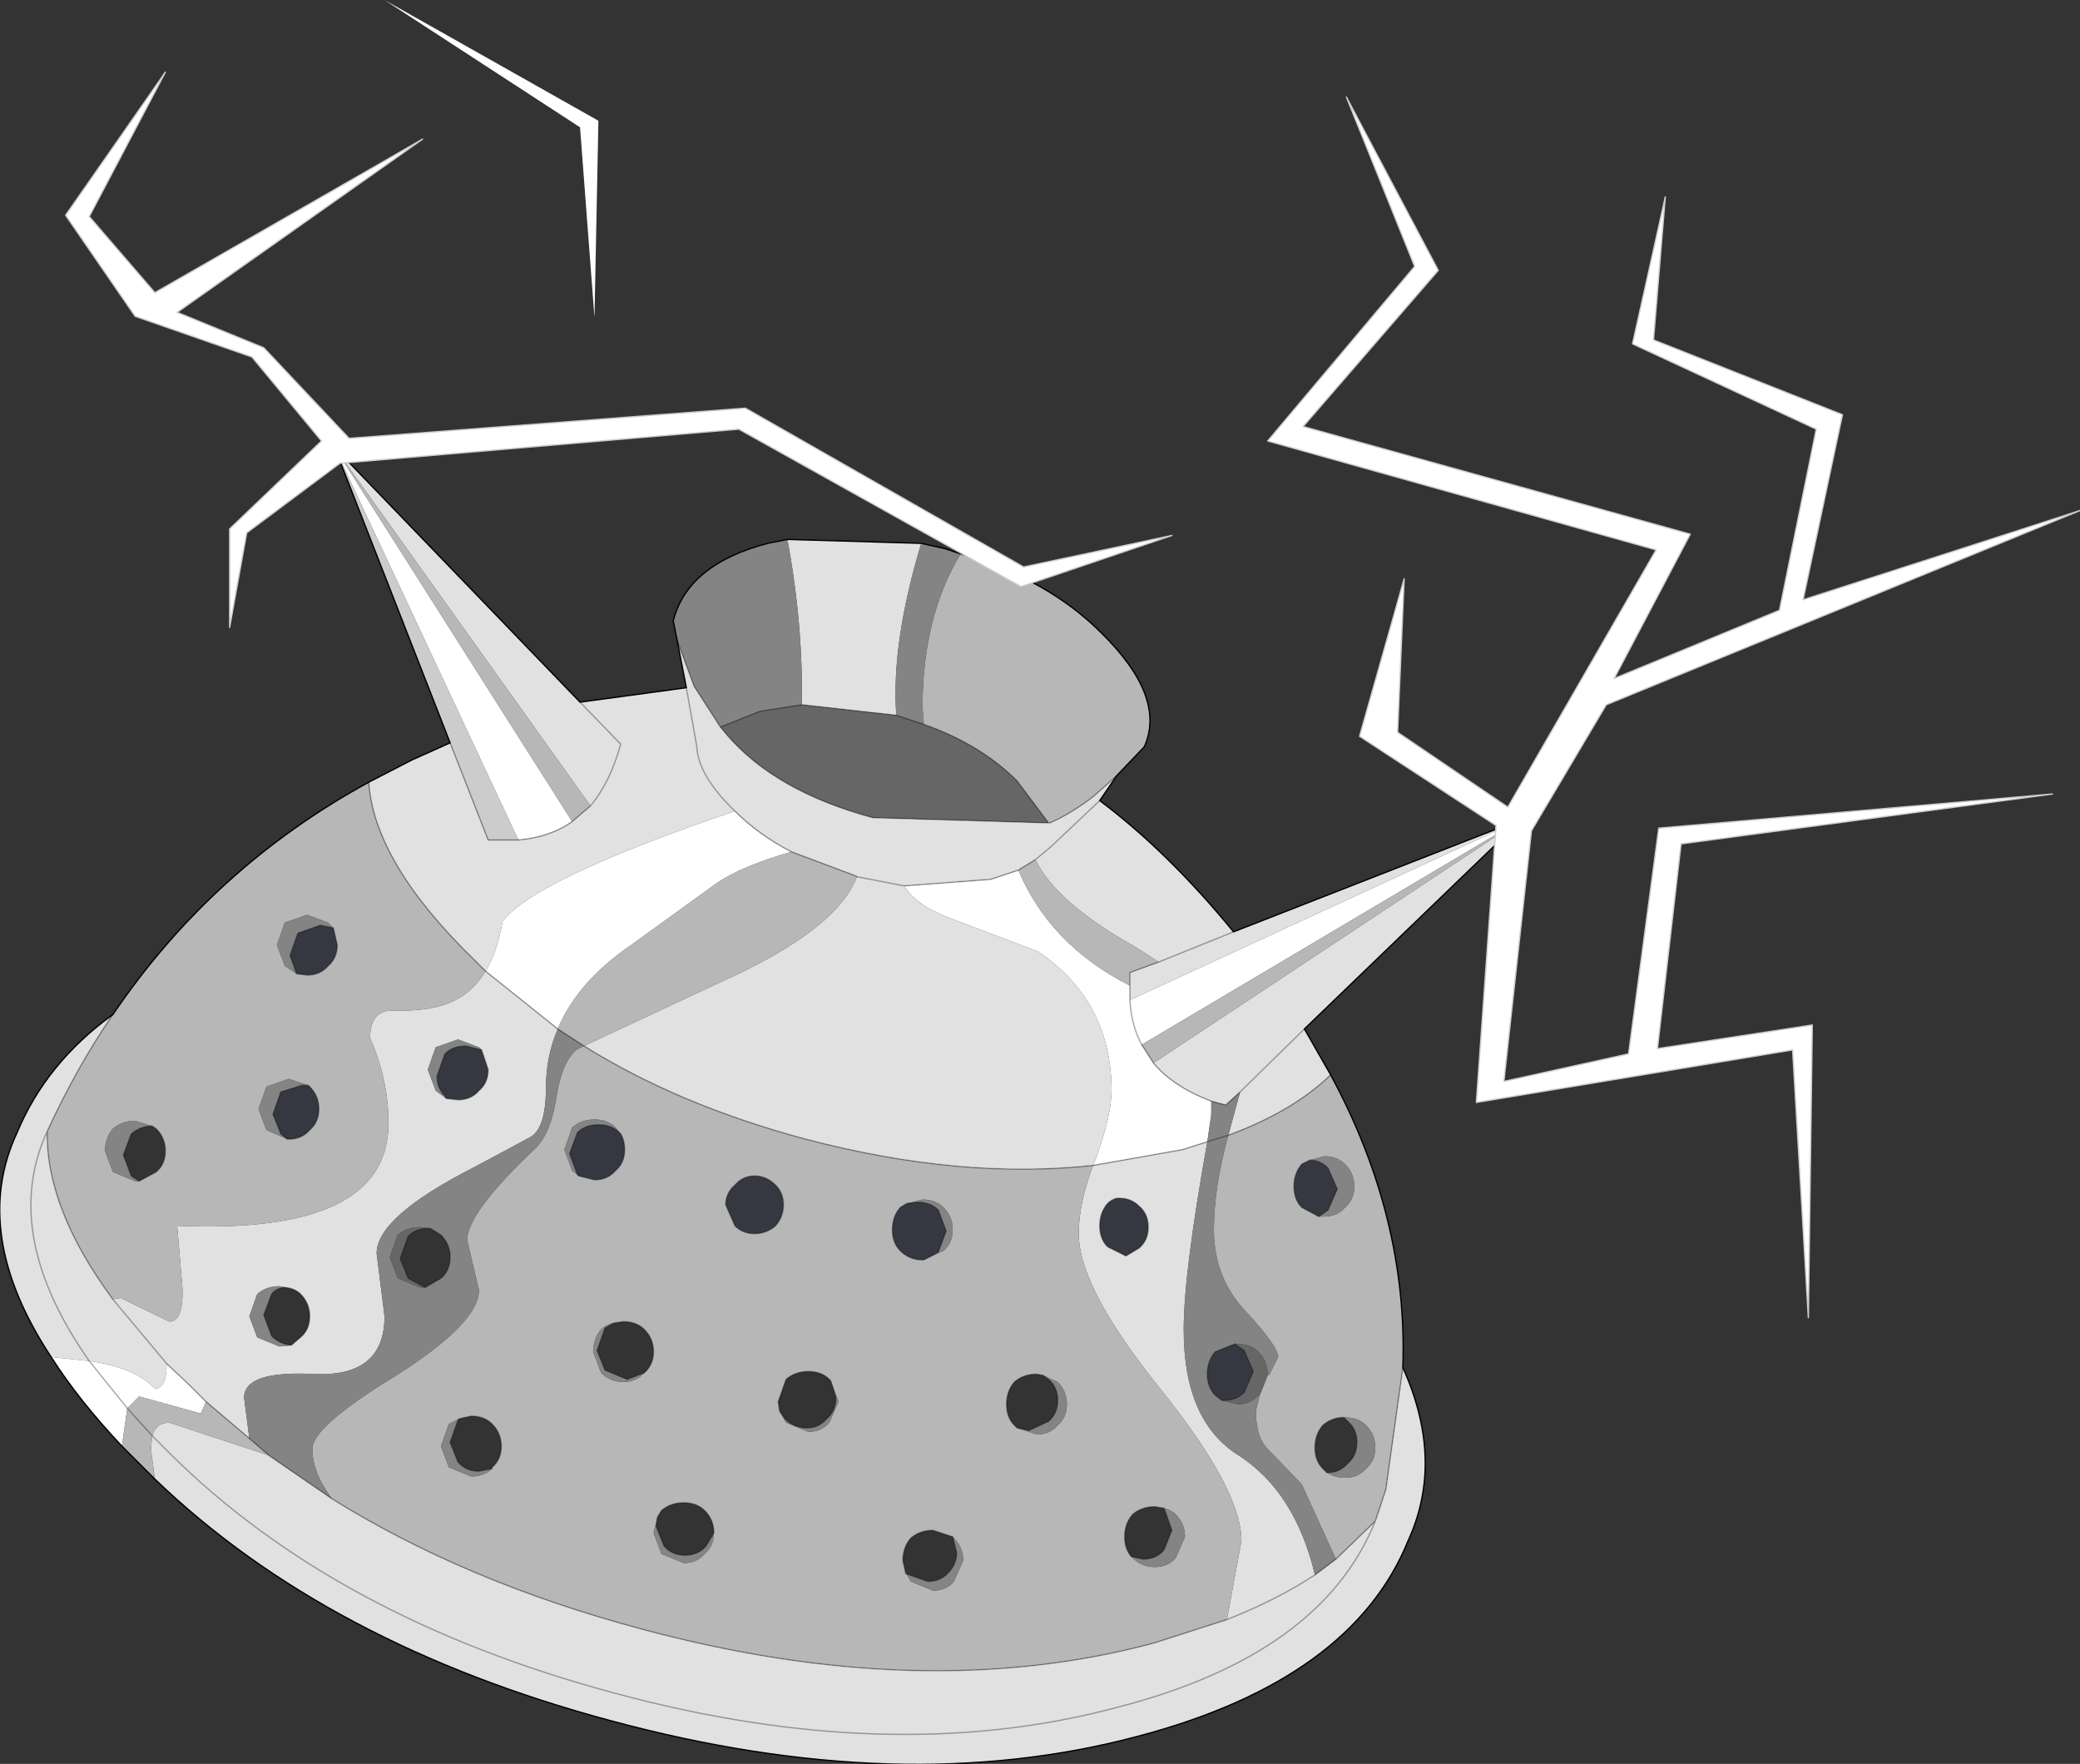<?xml version="1.0" encoding="UTF-8" standalone="no"?>
<svg xmlns:ffdec="https://www.free-decompiler.com/flash" xmlns:xlink="http://www.w3.org/1999/xlink" ffdec:objectType="shape" height="67.2px" width="79.25px" xmlns="http://www.w3.org/2000/svg">
  <rect width="100%" height="100%" fill="#333333" stroke="none"/>
  <g transform="matrix(1.0, 0.0, 0.0, 1.0, 31.5, 42.65)">
    <path d="M-26.85 12.45 Q-28.5 10.7 -29.55 9.05 L-28.1 9.2 Q-26.35 9.45 -25.6 10.25 -25.15 10.25 -25.15 9.3 L-24.3 10.1 -23.65 10.75 -23.85 11.2 -26.2 10.55 -26.65 11.0 -26.85 12.4 -26.85 12.45 M7.3 -9.5 Q8.5 -6.65 11.55 -5.1 L11.55 -4.55 Q11.6 -3.6 12.0 -2.85 11.6 -3.6 11.55 -4.55 L26.5 -11.45 12.0 -2.85 12.45 -2.15 Q13.2 -1.25 14.65 -0.7 L14.65 -0.2 14.5 0.85 13.55 1.15 10.15 1.75 10.25 1.5 Q10.85 -0.15 10.85 -1.1 10.85 -4.5 8.05 -6.4 L4.75 -7.65 Q3.4 -8.15 2.95 -8.9 L6.25 -9.15 7.3 -9.5 M-3.5 -11.75 Q-2.6 -10.85 -1.35 -10.2 -3.25 -9.65 -4.2 -9.0 L-7.45 -6.65 Q-9.5 -5.25 -10.25 -3.45 L-13.0 -5.65 Q-12.55 -6.4 -12.35 -7.55 -11.15 -9.15 -3.5 -11.75 M-11.75 -10.65 L-18.75 -25.6 -9.7 -11.35 Q-10.55 -10.75 -11.75 -10.65 M-28.1 9.2 L-26.65 11.0 -28.1 9.2" fill="#ffffff" fill-rule="evenodd" stroke="none"/>
    <path d="M18.4 1.55 Q18.8 1.55 19.1 1.85 L19.45 2.65 19.1 3.45 18.75 3.7 18.1 3.35 Q17.8 3.05 17.8 2.55 17.8 2.05 18.1 1.7 L18.4 1.55 M11.15 3.0 Q11.6 3.0 11.9 3.3 12.25 3.6 12.25 4.1 12.25 4.6 11.9 4.9 L11.4 5.2 10.7 4.85 Q10.4 4.55 10.4 4.05 10.4 3.55 10.7 3.2 10.85 3.05 11.05 3.0 L11.15 3.0 M15.05 10.7 L14.8 10.5 Q14.5 10.2 14.5 9.7 14.5 9.2 14.8 8.85 L15.55 8.55 15.9 8.8 16.25 9.6 15.9 10.4 Q15.6 10.7 15.1 10.7 L15.05 10.7 M3.05 3.2 L3.45 3.15 Q3.95 3.15 4.25 3.45 L4.55 4.25 4.25 5.05 3.7 5.35 3.65 5.35 Q3.15 5.35 2.8 5.0 2.5 4.7 2.5 4.2 2.5 3.7 2.8 3.35 L3.05 3.2 M-20.55 0.75 L-20.8 0.55 -21.1 -0.2 -20.8 -1.05 -20.0 -1.3 -19.75 -1.3 -19.7 -1.25 Q-19.35 -0.9 -19.35 -0.4 -19.35 0.1 -19.7 0.4 -20.0 0.75 -20.5 0.75 L-20.55 0.75 M-20.2 -5.55 L-20.45 -6.25 -20.15 -7.1 -19.3 -7.4 -18.8 -7.3 -18.65 -6.65 Q-18.65 -6.15 -19.0 -5.85 -19.3 -5.5 -19.8 -5.5 L-20.2 -5.55 M-13.15 -2.65 L-12.9 -1.9 Q-12.9 -1.4 -13.25 -1.1 -13.55 -0.75 -14.05 -0.75 L-14.5 -0.8 -14.55 -0.9 Q-14.85 -1.2 -14.85 -1.65 L-14.55 -2.5 Q-14.25 -2.8 -13.75 -2.8 L-13.15 -2.65 M-3.5 2.5 Q-3.2 2.15 -2.75 2.15 -2.3 2.15 -1.95 2.5 -1.65 2.8 -1.65 3.25 -1.65 3.7 -1.95 4.05 -2.3 4.35 -2.75 4.35 -3.2 4.35 -3.5 4.05 L-3.85 3.25 Q-3.85 2.8 -3.5 2.5 M-7.85 0.55 Q-7.7 0.8 -7.7 1.15 -7.7 1.65 -8.05 1.95 -8.35 2.3 -8.85 2.3 L-9.45 2.15 -9.5 2.1 -9.8 1.3 -9.5 0.5 Q-9.2 0.2 -8.7 0.2 -8.2 0.2 -7.9 0.5 L-7.85 0.55" fill="#363841" fill-rule="evenodd" stroke="none"/>
    <path d="M-14.35 -14.35 L-18.75 -25.6 -11.75 -10.65 -12.9 -10.65 -14.35 -14.35" fill="#cccccc" fill-rule="evenodd" stroke="none"/>
    <path d="M8.45 -11.3 L8.5 -11.3 Q9.3 -11.65 10.15 -12.3 L11.05 -13.1 10.4 -12.15 Q13.0 -10.2 15.5 -7.15 L26.5 -11.45 18.2 -3.45 19.2 -1.7 Q17.75 -0.3 15.3 0.6 L15.75 -1.05 15.2 -0.55 14.65 -0.7 Q13.2 -1.25 12.45 -2.15 L26.5 -11.45 11.55 -4.55 11.55 -5.1 11.55 -5.6 12.65 -6.0 11.8 -6.55 Q8.75 -8.25 7.95 -9.9 L8.55 -10.4 10.4 -12.15 8.55 -10.4 7.95 -9.9 7.3 -9.5 6.25 -9.15 2.95 -8.9 Q3.4 -8.15 4.75 -7.65 L8.05 -6.4 Q10.85 -4.5 10.85 -1.1 10.85 -0.15 10.25 1.5 L10.15 1.75 13.55 1.15 14.5 0.85 Q13.6 5.85 13.6 8.0 13.6 11.5 15.7 12.8 17.85 14.2 18.6 17.35 17.15 18.3 15.25 19.05 17.15 18.3 18.6 17.35 L19.4 16.75 20.9 15.3 21.3 14.1 21.95 9.45 Q23.55 13.0 22.15 16.05 20.0 21.35 11.85 23.5 2.85 25.9 -8.25 22.9 -19.05 20.0 -25.6 13.7 L-25.75 12.55 -25.7 12.05 -25.0 12.75 Q-18.7 19.0 -8.1 21.85 2.45 24.7 11.05 22.4 18.85 20.4 20.9 15.3 18.85 20.4 11.05 22.4 2.45 24.7 -8.1 21.85 -18.7 19.0 -25.0 12.75 L-25.7 12.05 Q-25.55 11.55 -25.05 11.55 L-21.25 12.8 -18.85 14.45 Q-13.8 17.6 -7.1 19.4 3.65 22.3 12.45 19.95 L15.25 19.05 15.8 16.05 Q15.8 14.1 12.7 10.25 9.6 6.4 9.6 4.35 9.6 3.2 10.15 1.75 5.1 2.3 -0.8 0.75 -5.65 -0.55 -9.25 -2.8 L-3.9 -5.3 Q0.4 -7.25 1.15 -9.25 L1.05 -9.3 -1.35 -10.2 Q-2.6 -10.85 -3.5 -11.75 -4.9 -13.1 -4.95 -14.2 L-5.35 -16.45 -4.95 -14.2 Q-4.9 -13.1 -3.5 -11.75 -11.15 -9.15 -12.35 -7.55 -12.55 -6.4 -13.0 -5.65 L-10.25 -3.45 Q-10.7 -2.4 -10.7 -1.2 -10.7 0.4 -11.35 0.7 L-13.4 1.8 Q-17.15 3.7 -17.15 5.1 L-16.85 7.5 Q-16.85 9.8 -19.5 9.7 -22.2 9.55 -22.2 10.6 L-22.0 12.15 -23.65 10.75 -24.3 10.1 -25.15 9.3 -27.2 6.85 -25.15 9.3 Q-25.15 10.25 -25.6 10.25 -26.35 9.45 -28.1 9.2 L-29.55 9.05 Q-32.65 4.35 -30.85 0.5 -29.75 -2.15 -27.2 -4.0 -28.6 -1.95 -29.7 0.45 -31.5 4.35 -28.1 9.2 -31.5 4.35 -29.7 0.45 -29.75 3.4 -27.2 6.85 L-26.9 6.8 -25.05 7.7 Q-24.5 7.7 -24.55 6.4 L-24.75 4.05 Q-16.7 4.4 -16.7 0.15 -16.7 -1.55 -17.4 -3.1 -17.4 -4.15 -16.55 -4.15 -15.0 -4.1 -14.15 -4.55 -13.45 -4.9 -13.0 -5.65 L-13.45 -6.1 Q-17.25 -9.8 -17.45 -12.85 L-15.8 -13.7 -14.35 -14.35 -12.9 -10.65 -11.75 -10.65 Q-10.55 -10.75 -9.7 -11.35 L-9.0 -11.95 Q-8.25 -12.85 -7.85 -14.3 L-9.4 -15.9 -5.35 -16.45 -5.7 -18.25 -5.05 -16.5 -4.05 -14.95 -3.8 -14.65 Q-1.95 -12.5 1.75 -11.5 L8.45 -11.3 M-18.75 -25.6 L-9.4 -15.9 -7.85 -14.3 Q-8.25 -12.85 -9.0 -11.95 L-18.75 -25.6 M-1.5 -22.1 L3.6 -21.95 Q2.45 -18.15 2.65 -15.4 L-0.95 -15.8 Q-0.9 -18.9 -1.5 -22.1 M15.5 -7.15 L12.65 -6.0 15.5 -7.15 M1.15 -9.25 L2.95 -8.9 1.15 -9.25 M15.75 -1.05 L18.2 -3.45 15.75 -1.05 M11.15 3.0 L11.05 3.0 Q10.85 3.05 10.7 3.2 10.4 3.55 10.4 4.05 10.4 4.55 10.7 4.85 L11.4 5.2 11.9 4.9 Q12.25 4.6 12.25 4.1 12.25 3.6 11.9 3.3 11.6 3.0 11.15 3.0 M-14.5 -0.8 L-14.05 -0.75 Q-13.55 -0.75 -13.25 -1.1 -12.9 -1.4 -12.9 -1.9 L-13.15 -2.65 -13.25 -2.75 -14.05 -3.05 -14.9 -2.75 -15.2 -1.9 -14.9 -1.1 -14.5 -0.8 M-20.4 8.6 L-20.05 8.3 Q-19.7 8.0 -19.7 7.5 -19.7 7.0 -20.05 6.65 -20.25 6.45 -20.6 6.4 L-20.85 6.35 Q-21.35 6.35 -21.7 6.65 L-22.0 7.5 -21.7 8.3 -20.85 8.65 -20.4 8.6" fill="#e1e1e1" fill-rule="evenodd" stroke="none"/>
    <path d="M5.1 -21.55 Q8.4 -20.6 10.45 -18.55 12.95 -16.1 12.1 -14.2 L11.05 -13.1 10.15 -12.3 Q9.3 -11.65 8.5 -11.3 L8.45 -11.3 7.25 -12.9 Q5.85 -14.3 3.7 -15.05 L3.65 -15.7 Q3.65 -19.15 5.1 -21.55 M19.2 -1.7 Q22.15 3.75 21.95 9.45 L21.3 14.1 20.9 15.3 19.4 16.75 18.1 13.9 16.85 12.6 Q16.35 12.15 16.35 11.1 L16.5 10.5 16.45 10.5 16.5 10.5 16.8 9.75 16.8 9.7 16.85 9.75 17.2 9.05 Q17.2 8.65 16.0 7.35 14.75 6.05 14.75 4.2 14.75 2.6 15.3 0.6 17.75 -0.3 19.2 -1.7 M-25.6 13.7 L-25.95 13.35 -26.85 12.45 -26.85 12.4 -26.65 11.0 -25.7 12.05 -26.65 11.0 -26.2 10.55 -23.85 11.2 -23.65 10.75 -22.0 12.15 -21.25 12.8 -25.05 11.55 Q-25.55 11.55 -25.7 12.05 L-25.75 12.55 -25.6 13.7 M-27.2 -4.0 Q-23.4 -9.6 -17.45 -12.85 -17.25 -9.8 -13.45 -6.1 L-13.0 -5.65 Q-13.45 -4.9 -14.15 -4.55 -15.0 -4.1 -16.55 -4.15 -17.4 -4.15 -17.4 -3.1 -16.7 -1.55 -16.7 0.15 -16.7 4.4 -24.75 4.05 L-24.55 6.4 Q-24.5 7.7 -25.05 7.7 L-26.9 6.8 -27.2 6.85 Q-29.75 3.4 -29.7 0.45 -28.6 -1.95 -27.2 -4.0 M7.95 -9.9 Q8.75 -8.25 11.8 -6.55 L12.65 -6.0 11.55 -5.6 11.55 -5.1 Q8.5 -6.65 7.3 -9.5 L7.95 -9.9 M12.45 -2.15 L12.0 -2.85 26.5 -11.45 12.45 -2.15 M1.15 -9.25 Q0.4 -7.25 -3.9 -5.3 L-9.25 -2.8 Q-5.65 -0.55 -0.8 0.75 5.1 2.3 10.15 1.75 9.6 3.2 9.6 4.35 9.6 6.4 12.7 10.25 15.8 14.1 15.8 16.05 L15.25 19.05 12.45 19.95 Q3.65 22.3 -7.1 19.4 -13.8 17.6 -18.85 14.45 -19.6 13.45 -19.6 12.55 -19.6 11.7 -16.4 9.75 -13.25 7.75 -13.25 6.5 L-13.7 4.6 Q-13.7 3.55 -11.1 1.1 -10.5 0.5 -10.3 -0.85 -10.1 -2.15 -9.55 -2.65 L-9.25 -2.8 -10.25 -3.45 Q-9.5 -5.25 -7.45 -6.65 L-4.2 -9.0 Q-3.25 -9.65 -1.35 -10.2 L1.05 -9.3 1.15 -9.25 M19.05 13.45 Q19.35 13.65 19.75 13.65 20.25 13.65 20.55 13.3 20.9 13.0 20.9 12.5 20.9 12.0 20.55 11.65 20.25 11.35 19.75 11.35 L19.7 11.35 Q19.25 11.35 18.9 11.65 18.6 12.0 18.6 12.5 18.6 13.0 18.9 13.3 L19.05 13.45 M18.75 3.7 L18.95 3.7 Q19.45 3.7 19.75 3.35 20.1 3.05 20.1 2.55 20.1 2.05 19.75 1.7 19.45 1.4 18.95 1.4 L18.4 1.55 18.1 1.7 Q17.8 2.05 17.8 2.55 17.8 3.05 18.1 3.35 L18.75 3.7 M3.7 5.35 L4.45 5.0 Q4.8 4.7 4.8 4.2 4.8 3.7 4.45 3.35 4.15 3.05 3.65 3.05 L3.05 3.2 2.8 3.35 Q2.5 3.7 2.5 4.2 2.5 4.7 2.8 5.0 3.15 5.35 3.65 5.35 L3.7 5.35 M-1.8 11.1 L-1.55 11.55 -0.7 11.9 Q-0.2 11.9 0.1 11.55 L0.45 10.75 0.15 9.95 0.1 9.9 Q-0.2 9.6 -0.7 9.6 -1.2 9.6 -1.55 9.9 L-1.85 10.75 -1.8 11.1 M8.25 9.75 L8.0 9.7 Q7.5 9.7 7.15 10.0 6.85 10.35 6.85 10.85 6.85 11.35 7.15 11.65 L7.25 11.75 8.0 12.0 Q8.5 12.0 8.8 11.65 9.15 11.35 9.15 10.85 9.15 10.35 8.8 10.0 L8.25 9.75 M3.0 17.25 L3.2 17.6 4.05 17.95 Q4.55 17.95 4.85 17.6 L5.2 16.8 Q5.2 16.3 4.85 15.95 L4.8 15.9 4.05 15.65 Q3.55 15.65 3.2 15.95 2.9 16.3 2.9 16.8 L3.0 17.25 M12.8 14.8 L12.5 14.75 Q12.0 14.75 11.65 15.05 11.35 15.4 11.35 15.9 11.35 16.35 11.6 16.65 L11.65 16.7 Q12.0 17.05 12.5 17.05 13.0 17.05 13.3 16.7 L13.65 15.9 Q13.65 15.4 13.3 15.05 13.1 14.85 12.8 14.8 M-19.75 -1.3 L-20.5 -1.55 -21.35 -1.25 -21.65 -0.4 -21.35 0.4 -20.55 0.75 -20.5 0.75 Q-20.0 0.75 -19.7 0.4 -19.35 0.1 -19.35 -0.4 -19.35 -0.9 -19.7 -1.25 L-19.75 -1.3 M-18.8 -7.3 L-19.0 -7.5 -19.8 -7.8 -20.65 -7.5 -20.95 -6.65 -20.65 -5.85 -20.2 -5.55 -19.8 -5.5 Q-19.3 -5.5 -19.0 -5.85 -18.65 -6.15 -18.65 -6.65 L-18.8 -7.3 M-18.75 -25.6 L-9.0 -11.95 -9.7 -11.35 -18.75 -25.6 M-3.5 2.5 Q-3.85 2.8 -3.85 3.25 L-3.5 4.05 Q-3.2 4.35 -2.75 4.35 -2.3 4.35 -1.95 4.05 -1.65 3.7 -1.65 3.25 -1.65 2.8 -1.95 2.5 -2.3 2.15 -2.75 2.15 -3.2 2.15 -3.5 2.5 M-7.85 0.55 L-8.05 0.3 Q-8.35 0.0 -8.85 0.0 -9.35 0.0 -9.7 0.3 L-10.0 1.15 -9.7 1.95 -9.45 2.15 -8.85 2.3 Q-8.35 2.3 -8.05 1.95 -7.7 1.65 -7.7 1.15 -7.7 0.8 -7.85 0.55 M-6.95 9.65 L-6.85 9.55 Q-6.6 9.25 -6.6 8.85 -6.6 8.35 -6.95 8.0 -7.25 7.7 -7.75 7.7 L-8.1 7.75 Q-8.4 7.8 -8.6 8.0 -8.9 8.35 -8.9 8.85 L-8.6 9.65 Q-8.25 10.0 -7.75 10.0 -7.25 10.0 -6.95 9.65 M-14.0 11.4 L-14.4 11.6 -14.7 12.45 -14.4 13.25 -13.55 13.6 Q-13.05 13.6 -12.75 13.3 L-12.75 13.25 Q-12.4 12.95 -12.4 12.45 -12.4 11.95 -12.75 11.6 -13.05 11.3 -13.55 11.3 L-14.0 11.4 M-6.45 15.15 L-6.6 15.75 -6.3 16.55 -5.45 16.9 Q-4.95 16.9 -4.65 16.55 -4.3 16.25 -4.3 15.75 -4.3 15.25 -4.65 14.9 -4.95 14.6 -5.45 14.6 -5.95 14.6 -6.3 14.9 L-6.45 15.15 M-25.7 0.25 L-26.35 0.05 Q-26.85 0.05 -27.2 0.35 -27.5 0.7 -27.5 1.2 L-27.2 2.0 -26.35 2.35 -26.2 2.35 -25.55 2.0 Q-25.2 1.7 -25.2 1.2 -25.2 0.7 -25.55 0.35 L-25.7 0.25" fill="#b7b7b7" fill-rule="evenodd" stroke="none"/>
    <path d="M5.1 -21.55 Q3.65 -19.15 3.65 -15.7 L3.7 -15.05 2.65 -15.4 Q2.45 -18.15 3.6 -21.95 L4.5 -21.75 5.1 -21.55 M-5.7 -18.25 L-5.85 -19.0 Q-5.3 -21.15 -2.25 -21.95 L-1.5 -22.1 Q-0.9 -18.9 -0.95 -15.8 L-2.55 -15.55 -4.05 -14.95 -5.05 -16.5 -5.7 -18.25 M14.5 0.85 L14.65 -0.2 14.65 -0.7 15.2 -0.55 15.75 -1.05 15.3 0.6 14.5 0.85 15.3 0.6 Q14.75 2.6 14.75 4.2 14.75 6.05 16.0 7.35 17.2 8.65 17.2 9.05 L16.85 9.75 16.8 9.7 Q16.8 9.2 16.45 8.85 16.15 8.55 15.65 8.55 L15.55 8.55 14.8 8.85 Q14.5 9.2 14.5 9.7 14.5 10.2 14.8 10.5 L15.05 10.7 15.65 10.85 Q16.15 10.85 16.45 10.5 L16.5 10.5 16.35 11.1 Q16.35 12.15 16.85 12.6 L18.1 13.9 19.4 16.75 18.6 17.35 Q17.85 14.2 15.7 12.8 13.6 11.5 13.6 8.0 13.6 5.85 14.5 0.85 M19.7 11.35 L19.75 11.35 Q20.25 11.35 20.55 11.65 20.9 12.0 20.9 12.5 20.9 13.0 20.55 13.3 20.25 13.65 19.75 13.65 19.35 13.65 19.05 13.45 L19.1 13.45 Q19.55 13.45 19.85 13.1 20.2 12.8 20.2 12.3 20.2 11.8 19.85 11.5 L19.7 11.35 M18.4 1.55 L18.95 1.4 Q19.45 1.4 19.75 1.7 20.1 2.05 20.1 2.55 20.1 3.05 19.75 3.35 19.45 3.7 18.95 3.7 L18.75 3.7 19.1 3.45 19.45 2.65 19.1 1.85 Q18.8 1.55 18.4 1.55 M3.7 5.35 L4.25 5.05 4.55 4.25 4.25 3.45 Q3.95 3.15 3.45 3.15 L3.05 3.2 3.65 3.05 Q4.15 3.05 4.45 3.35 4.8 3.7 4.8 4.2 4.8 4.7 4.45 5.0 L3.7 5.35 M0.15 9.95 L0.45 10.75 0.1 11.55 Q-0.2 11.9 -0.7 11.9 L-1.55 11.55 -1.8 11.1 -1.6 11.4 Q-1.25 11.75 -0.75 11.75 -0.3 11.75 0.0 11.4 0.35 11.1 0.35 10.6 L0.15 9.95 M8.25 9.75 L8.8 10.0 Q9.15 10.35 9.15 10.85 9.15 11.35 8.8 11.65 8.5 12.0 8.0 12.0 L7.25 11.75 7.7 11.85 8.45 11.5 Q8.8 11.2 8.8 10.7 8.8 10.2 8.45 9.9 L8.25 9.75 M4.8 15.9 L4.85 15.95 Q5.2 16.3 5.2 16.8 L4.85 17.6 Q4.55 17.95 4.05 17.95 L3.2 17.6 3.0 17.25 3.0 17.3 3.85 17.6 Q4.3 17.6 4.6 17.3 4.95 16.95 4.95 16.5 L4.8 15.9 M11.6 16.65 L12.05 16.75 Q12.55 16.75 12.85 16.4 L13.15 15.65 12.85 14.8 12.8 14.8 Q13.1 14.85 13.3 15.05 13.65 15.4 13.65 15.9 L13.3 16.7 Q13.0 17.05 12.5 17.05 12.0 17.05 11.65 16.7 L11.6 16.65 M-18.85 14.45 L-21.25 12.8 -22.0 12.15 -22.2 10.6 Q-22.2 9.55 -19.5 9.7 -16.85 9.8 -16.85 7.5 L-17.15 5.1 Q-17.15 3.7 -13.4 1.8 L-11.35 0.7 Q-10.7 0.4 -10.7 -1.2 -10.7 -2.4 -10.25 -3.45 L-9.25 -2.8 -9.55 -2.65 Q-10.1 -2.15 -10.3 -0.85 -10.5 0.5 -11.1 1.1 -13.7 3.55 -13.7 4.6 L-13.25 6.5 Q-13.25 7.75 -16.4 9.75 -19.6 11.7 -19.6 12.55 -19.6 13.45 -18.85 14.45 M-19.75 -1.3 L-20.0 -1.3 -20.8 -1.05 -21.1 -0.2 -20.8 0.55 -20.55 0.75 -21.35 0.4 -21.65 -0.4 -21.35 -1.25 -20.5 -1.55 -19.75 -1.3 M-20.2 -5.55 L-20.65 -5.85 -20.95 -6.65 -20.65 -7.5 -19.8 -7.8 -19.0 -7.5 -18.8 -7.3 -19.3 -7.4 -20.15 -7.1 -20.45 -6.25 -20.2 -5.55 M-14.5 -0.8 L-14.9 -1.1 -15.2 -1.9 -14.9 -2.75 -14.05 -3.05 -13.25 -2.75 -13.15 -2.65 -13.75 -2.8 Q-14.25 -2.8 -14.55 -2.5 L-14.85 -1.65 Q-14.85 -1.2 -14.55 -0.9 L-14.5 -0.8 M-9.45 2.15 L-9.7 1.95 -10.0 1.15 -9.7 0.3 Q-9.35 0.0 -8.85 0.0 -8.35 0.0 -8.05 0.3 L-7.85 0.55 -7.9 0.5 Q-8.2 0.2 -8.7 0.2 -9.2 0.2 -9.5 0.5 L-9.8 1.3 -9.5 2.1 -9.45 2.15 M-6.95 9.65 Q-7.25 10.0 -7.75 10.0 -8.25 10.0 -8.6 9.65 L-8.9 8.85 Q-8.9 8.35 -8.6 8.0 -8.4 7.8 -8.1 7.75 L-8.45 7.95 -8.75 8.8 -8.45 9.55 -7.6 9.9 -6.95 9.65 M-15.3 6.4 L-14.7 6.05 Q-14.35 5.75 -14.35 5.25 -14.35 4.75 -14.7 4.4 L-15.1 4.15 -15.5 4.1 Q-16.0 4.1 -16.35 4.4 L-16.65 5.25 -16.35 6.05 -15.5 6.4 -15.3 6.4 M-20.4 8.6 L-20.85 8.65 -21.7 8.3 -22.0 7.5 -21.7 6.65 Q-21.35 6.35 -20.85 6.35 L-20.6 6.4 Q-20.95 6.4 -21.15 6.65 L-21.45 7.45 -21.15 8.25 Q-20.85 8.55 -20.4 8.6 M-12.75 13.3 Q-13.05 13.6 -13.55 13.6 L-14.4 13.25 -14.7 12.45 -14.4 11.6 -14.0 11.4 -14.05 11.45 -14.35 12.3 -14.05 13.05 Q-13.75 13.4 -13.25 13.4 L-12.75 13.3 M-4.3 15.75 Q-4.3 16.25 -4.65 16.55 -4.95 16.9 -5.45 16.9 L-6.3 16.55 -6.6 15.75 -6.45 15.15 -6.5 15.5 -6.2 16.25 Q-5.9 16.6 -5.4 16.6 -4.9 16.6 -4.6 16.25 L-4.3 15.75 M-26.2 2.35 L-26.35 2.35 -27.2 2.0 -27.5 1.2 Q-27.5 0.7 -27.2 0.35 -26.85 0.05 -26.35 0.05 L-25.7 0.25 Q-26.15 0.25 -26.5 0.55 L-26.8 1.35 -26.5 2.15 -26.2 2.35" fill="#848484" fill-rule="evenodd" stroke="none"/>
    <path d="M3.7 -15.05 Q5.85 -14.3 7.25 -12.9 L8.45 -11.3 1.75 -11.5 Q-1.95 -12.5 -3.8 -14.65 L-4.05 -14.95 -2.55 -15.55 -0.95 -15.8 2.65 -15.4 3.7 -15.05 M15.55 8.55 L15.65 8.55 Q16.15 8.55 16.45 8.85 16.8 9.2 16.8 9.7 L16.8 9.75 16.5 10.5 16.45 10.5 Q16.15 10.85 15.65 10.85 L15.05 10.7 15.1 10.7 Q15.6 10.7 15.9 10.4 L16.25 9.6 15.9 8.8 15.55 8.55 M-15.1 4.15 L-15.15 4.15 Q-15.65 4.15 -15.95 4.45 L-16.25 5.3 -15.95 6.05 -15.3 6.4 -15.5 6.4 -16.35 6.05 -16.65 5.25 -16.35 4.4 Q-16.0 4.1 -15.5 4.1 L-15.1 4.15" fill="#666666" fill-rule="evenodd" stroke="none"/>
    <path d="M11.05 -13.1 L12.1 -14.2 Q12.95 -16.1 10.45 -18.55 8.4 -20.6 5.1 -21.55 L4.5 -21.75 3.6 -21.95 -1.5 -22.1 -2.25 -21.95 Q-5.3 -21.15 -5.85 -19.0 L-5.7 -18.25 -5.35 -16.45 -9.4 -15.9 -18.75 -25.6 -14.35 -14.35 -15.8 -13.7 -17.45 -12.85 Q-23.4 -9.6 -27.2 -4.0 -29.75 -2.15 -30.85 0.5 -32.65 4.35 -29.55 9.05 -28.5 10.7 -26.85 12.45 L-25.95 13.35 -25.6 13.7 Q-19.05 20.0 -8.25 22.9 2.85 25.9 11.85 23.5 20.0 21.35 22.15 16.05 23.55 13.0 21.95 9.45 22.15 3.75 19.2 -1.7 L18.2 -3.45 26.5 -11.45 15.5 -7.15 Q13.0 -10.2 10.4 -12.15 L11.05 -13.1" fill="none" stroke="#000000" stroke-linecap="round" stroke-linejoin="round" stroke-width="0.05"/>
    <path d="M3.7 -15.05 Q5.85 -14.3 7.25 -12.9 L8.45 -11.3 8.5 -11.3 Q9.3 -11.65 10.15 -12.3 L11.05 -13.1 M2.65 -15.4 L3.7 -15.05 M10.4 -12.15 L8.55 -10.4 7.95 -9.9 7.3 -9.5 6.25 -9.15 2.95 -8.9 1.15 -9.25 1.05 -9.3 -1.35 -10.2 Q-2.6 -10.85 -3.5 -11.75 -4.9 -13.1 -4.95 -14.2 L-5.35 -16.45 M12.65 -6.0 L15.5 -7.15 M11.55 -5.1 L11.55 -5.6 12.65 -6.0 M10.15 1.75 L13.55 1.15 14.5 0.85 15.3 0.6 Q17.75 -0.3 19.2 -1.7 M14.65 -0.7 Q13.2 -1.25 12.45 -2.15 L12.0 -2.85 Q11.6 -3.6 11.55 -4.55 L11.55 -5.1 M-9.25 -2.8 Q-5.65 -0.55 -0.8 0.75 5.1 2.3 10.15 1.75 M15.25 19.05 Q17.15 18.3 18.6 17.35 L19.4 16.75 20.9 15.3 Q18.85 20.4 11.05 22.4 2.45 24.7 -8.1 21.85 -18.7 19.0 -25.0 12.75 L-25.7 12.05 -26.65 11.0 -28.1 9.2 Q-31.5 4.35 -29.7 0.45 -28.6 -1.95 -27.2 -4.0 M15.75 -1.05 L15.2 -0.55 14.65 -0.7 M8.45 -11.3 L1.75 -11.5 Q-1.95 -12.5 -3.8 -14.65 L-4.05 -14.95 -5.05 -16.5 -5.7 -18.25 M18.2 -3.45 L15.75 -1.05 M19.05 13.45 L18.9 13.3 Q18.6 13.0 18.6 12.5 18.6 12.0 18.9 11.65 19.25 11.35 19.7 11.35 L19.85 11.5 Q20.2 11.8 20.2 12.3 20.2 12.8 19.85 13.1 19.55 13.45 19.1 13.45 L19.05 13.45 M21.95 9.45 L21.3 14.1 20.9 15.3 M18.4 1.55 Q18.8 1.55 19.1 1.85 L19.45 2.65 19.1 3.45 18.75 3.7 18.1 3.35 Q17.8 3.05 17.8 2.55 17.8 2.05 18.1 1.7 L18.4 1.55 M11.15 3.0 Q11.6 3.0 11.9 3.3 12.25 3.6 12.25 4.1 12.25 4.6 11.9 4.9 L11.4 5.2 10.7 4.85 Q10.4 4.55 10.4 4.05 10.4 3.55 10.7 3.2 10.85 3.05 11.05 3.0 L11.15 3.0 M15.05 10.7 L14.8 10.5 Q14.5 10.2 14.5 9.7 14.5 9.2 14.8 8.85 L15.55 8.55 15.9 8.8 16.25 9.6 15.9 10.4 Q15.6 10.7 15.1 10.7 L15.05 10.7 M3.05 3.2 L3.45 3.15 Q3.95 3.15 4.25 3.45 L4.55 4.25 4.25 5.05 3.7 5.35 3.65 5.35 Q3.15 5.35 2.8 5.0 2.5 4.7 2.5 4.2 2.5 3.7 2.8 3.35 L3.05 3.2 M0.15 9.95 L0.35 10.6 Q0.35 11.1 0.0 11.4 -0.3 11.75 -0.75 11.75 -1.25 11.75 -1.6 11.4 L-1.8 11.1 -1.85 10.75 -1.55 9.9 Q-1.2 9.6 -0.7 9.6 -0.2 9.6 0.1 9.9 L0.15 9.95 M7.25 11.75 L7.15 11.65 Q6.85 11.35 6.85 10.85 6.85 10.35 7.15 10.0 7.5 9.7 8.0 9.7 L8.25 9.75 8.45 9.9 Q8.8 10.2 8.8 10.7 8.8 11.2 8.45 11.5 L7.7 11.85 7.25 11.75 M4.8 15.9 L4.95 16.5 Q4.95 16.95 4.6 17.3 4.3 17.6 3.85 17.6 L3.0 17.3 3.0 17.25 2.9 16.8 Q2.9 16.3 3.2 15.95 3.55 15.65 4.05 15.65 L4.8 15.9 M11.6 16.65 L12.05 16.75 Q12.55 16.75 12.85 16.4 L13.15 15.65 12.85 14.8 12.8 14.8 12.5 14.75 Q12.0 14.75 11.65 15.05 11.35 15.4 11.35 15.9 11.35 16.35 11.6 16.65 M15.25 19.05 L12.45 19.95 Q3.65 22.3 -7.1 19.4 -13.8 17.6 -18.85 14.45 L-21.25 12.8 -22.0 12.15 -23.65 10.75 -24.3 10.1 -25.15 9.3 -27.2 6.85 Q-29.75 3.4 -29.7 0.45 M-20.55 0.75 L-20.8 0.55 -21.1 -0.2 -20.8 -1.05 -20.0 -1.3 -19.75 -1.3 -19.7 -1.25 Q-19.35 -0.9 -19.35 -0.4 -19.35 0.1 -19.7 0.4 -20.0 0.75 -20.5 0.75 L-20.55 0.75 M-20.2 -5.55 L-20.45 -6.25 -20.15 -7.1 -19.3 -7.4 -18.8 -7.3 -18.65 -6.65 Q-18.65 -6.15 -19.0 -5.85 -19.3 -5.5 -19.8 -5.5 L-20.2 -5.55 M-9.0 -11.95 Q-8.25 -12.85 -7.85 -14.3 L-9.4 -15.9 M-0.95 -15.8 L-2.55 -15.55 -4.05 -14.95 M-10.25 -3.45 L-9.25 -2.8 M-0.95 -15.8 L2.65 -15.4 M-14.35 -14.35 L-12.9 -10.65 -11.75 -10.65 Q-10.55 -10.75 -9.7 -11.35 L-9.0 -11.95 M-10.25 -3.45 L-13.0 -5.65 -13.45 -6.1 Q-17.25 -9.8 -17.45 -12.85 M-13.15 -2.65 L-12.9 -1.9 Q-12.9 -1.4 -13.25 -1.1 -13.55 -0.75 -14.05 -0.75 L-14.5 -0.8 -14.55 -0.9 Q-14.85 -1.2 -14.85 -1.65 L-14.55 -2.5 Q-14.25 -2.8 -13.75 -2.8 L-13.15 -2.65 M-3.5 2.5 Q-3.85 2.8 -3.85 3.25 L-3.5 4.05 Q-3.2 4.35 -2.75 4.35 -2.3 4.35 -1.95 4.05 -1.65 3.7 -1.65 3.25 -1.65 2.8 -1.95 2.5 -2.3 2.15 -2.75 2.15 -3.2 2.15 -3.5 2.5 M-7.85 0.55 Q-7.7 0.8 -7.7 1.15 -7.7 1.65 -8.05 1.95 -8.35 2.3 -8.85 2.3 L-9.45 2.15 -9.5 2.1 -9.8 1.3 -9.5 0.5 Q-9.2 0.2 -8.7 0.2 -8.2 0.2 -7.9 0.5 L-7.85 0.55 M-8.1 7.75 L-7.75 7.7 Q-7.25 7.7 -6.95 8.0 -6.6 8.35 -6.6 8.85 -6.6 9.25 -6.85 9.55 L-6.95 9.65 -7.6 9.9 -8.45 9.55 -8.75 8.8 -8.45 7.95 -8.1 7.75 M-15.3 6.4 L-14.7 6.05 Q-14.35 5.75 -14.35 5.25 -14.35 4.75 -14.7 4.4 L-15.1 4.15 -15.15 4.15 Q-15.65 4.15 -15.95 4.45 L-16.25 5.3 -15.95 6.05 -15.3 6.4 M-20.6 6.4 Q-20.25 6.45 -20.05 6.65 -19.7 7.0 -19.7 7.5 -19.7 8.0 -20.05 8.3 L-20.4 8.6 Q-20.85 8.55 -21.15 8.25 L-21.45 7.45 -21.15 6.65 Q-20.95 6.4 -20.6 6.4 M-14.0 11.4 L-13.55 11.3 Q-13.05 11.3 -12.75 11.6 -12.4 11.95 -12.4 12.45 -12.4 12.95 -12.75 13.25 L-12.75 13.3 -13.25 13.4 Q-13.75 13.4 -14.05 13.05 L-14.35 12.3 -14.05 11.45 -14.0 11.4 M-4.3 15.75 L-4.6 16.25 Q-4.9 16.6 -5.4 16.6 -5.9 16.6 -6.2 16.25 L-6.5 15.5 -6.45 15.15 -6.3 14.9 Q-5.95 14.6 -5.45 14.6 -4.95 14.6 -4.65 14.9 -4.3 15.25 -4.3 15.75 M-25.7 0.25 L-25.55 0.35 Q-25.2 0.7 -25.2 1.2 -25.2 1.7 -25.55 2.0 L-26.2 2.35 -26.5 2.15 -26.8 1.35 -26.5 0.55 Q-26.15 0.25 -25.7 0.25 Z" fill="none" stroke="#000000" stroke-linecap="round" stroke-linejoin="round" stroke-opacity="0.333" stroke-width="0.05"/>
    <path d="M30.7 -29.55 L31.95 -35.15 31.5 -29.7 38.7 -26.85 37.2 -19.8 47.75 -23.2 29.7 -15.8 26.85 -11.0 25.8 -1.45 30.55 -2.5 31.7 -11.1 46.7 -12.4 32.55 -10.5 31.65 -2.7 37.55 -3.6 37.4 7.55 36.8 -2.65 24.75 -0.65 25.5 -11.2 20.3 -14.6 22.0 -20.6 21.75 -14.75 25.95 -11.9 31.6 -21.7 16.8 -25.85 22.4 -32.5 19.8 -38.95 23.3 -32.35 18.15 -26.4 32.9 -22.3 30.0 -16.8 36.3 -19.4 37.7 -26.3 30.7 -29.55 M13.15 -22.25 L7.4 -20.3 -3.35 -26.3 -18.55 -25.0 -22.1 -22.35 -22.75 -18.75 -22.75 -22.5 -19.25 -25.85 -21.9 -29.05 -26.35 -30.6 -29.0 -34.45 -25.2 -39.9 -28.1 -34.4 -25.6 -31.5 -15.4 -37.35 -24.75 -30.75 -21.45 -29.4 -18.2 -25.95 -3.1 -27.1 7.5 -21.05 13.15 -22.25 M-16.85 -42.65 L-8.7 -38.05 -8.85 -30.55 -9.4 -37.8 -16.85 -42.65" fill="#ffffff" fill-rule="evenodd" stroke="none"/>
    <path d="M30.7 -29.55 L31.95 -35.15 31.5 -29.7 38.7 -26.85 37.2 -19.8 47.75 -23.2 29.7 -15.8 26.85 -11.0 25.8 -1.45 30.55 -2.5 31.7 -11.1 46.7 -12.4 32.55 -10.5 31.65 -2.7 37.55 -3.6 37.4 7.55 36.8 -2.65 24.75 -0.65 25.5 -11.2 20.3 -14.6 22.0 -20.6 21.75 -14.75 25.95 -11.9 31.6 -21.7 16.8 -25.85 22.4 -32.5 19.8 -38.95 23.3 -32.35 18.15 -26.4 32.9 -22.3 30.0 -16.8 36.3 -19.4 37.7 -26.3 30.7 -29.55 M13.15 -22.25 L7.4 -20.3 -3.35 -26.3 -18.55 -25.0 -22.1 -22.35 -22.75 -18.75 -22.75 -22.5 -19.25 -25.85 -21.9 -29.05 -26.35 -30.6 -29.0 -34.45 -25.2 -39.9 -28.1 -34.4 -25.6 -31.5 -15.4 -37.35 -24.75 -30.75 -21.45 -29.4 -18.2 -25.95 -3.1 -27.1 7.5 -21.05 13.15 -22.25 Z" fill="none" stroke="#cccccc" stroke-linecap="round" stroke-linejoin="round" stroke-width="0.05"/>
  </g>
</svg>
